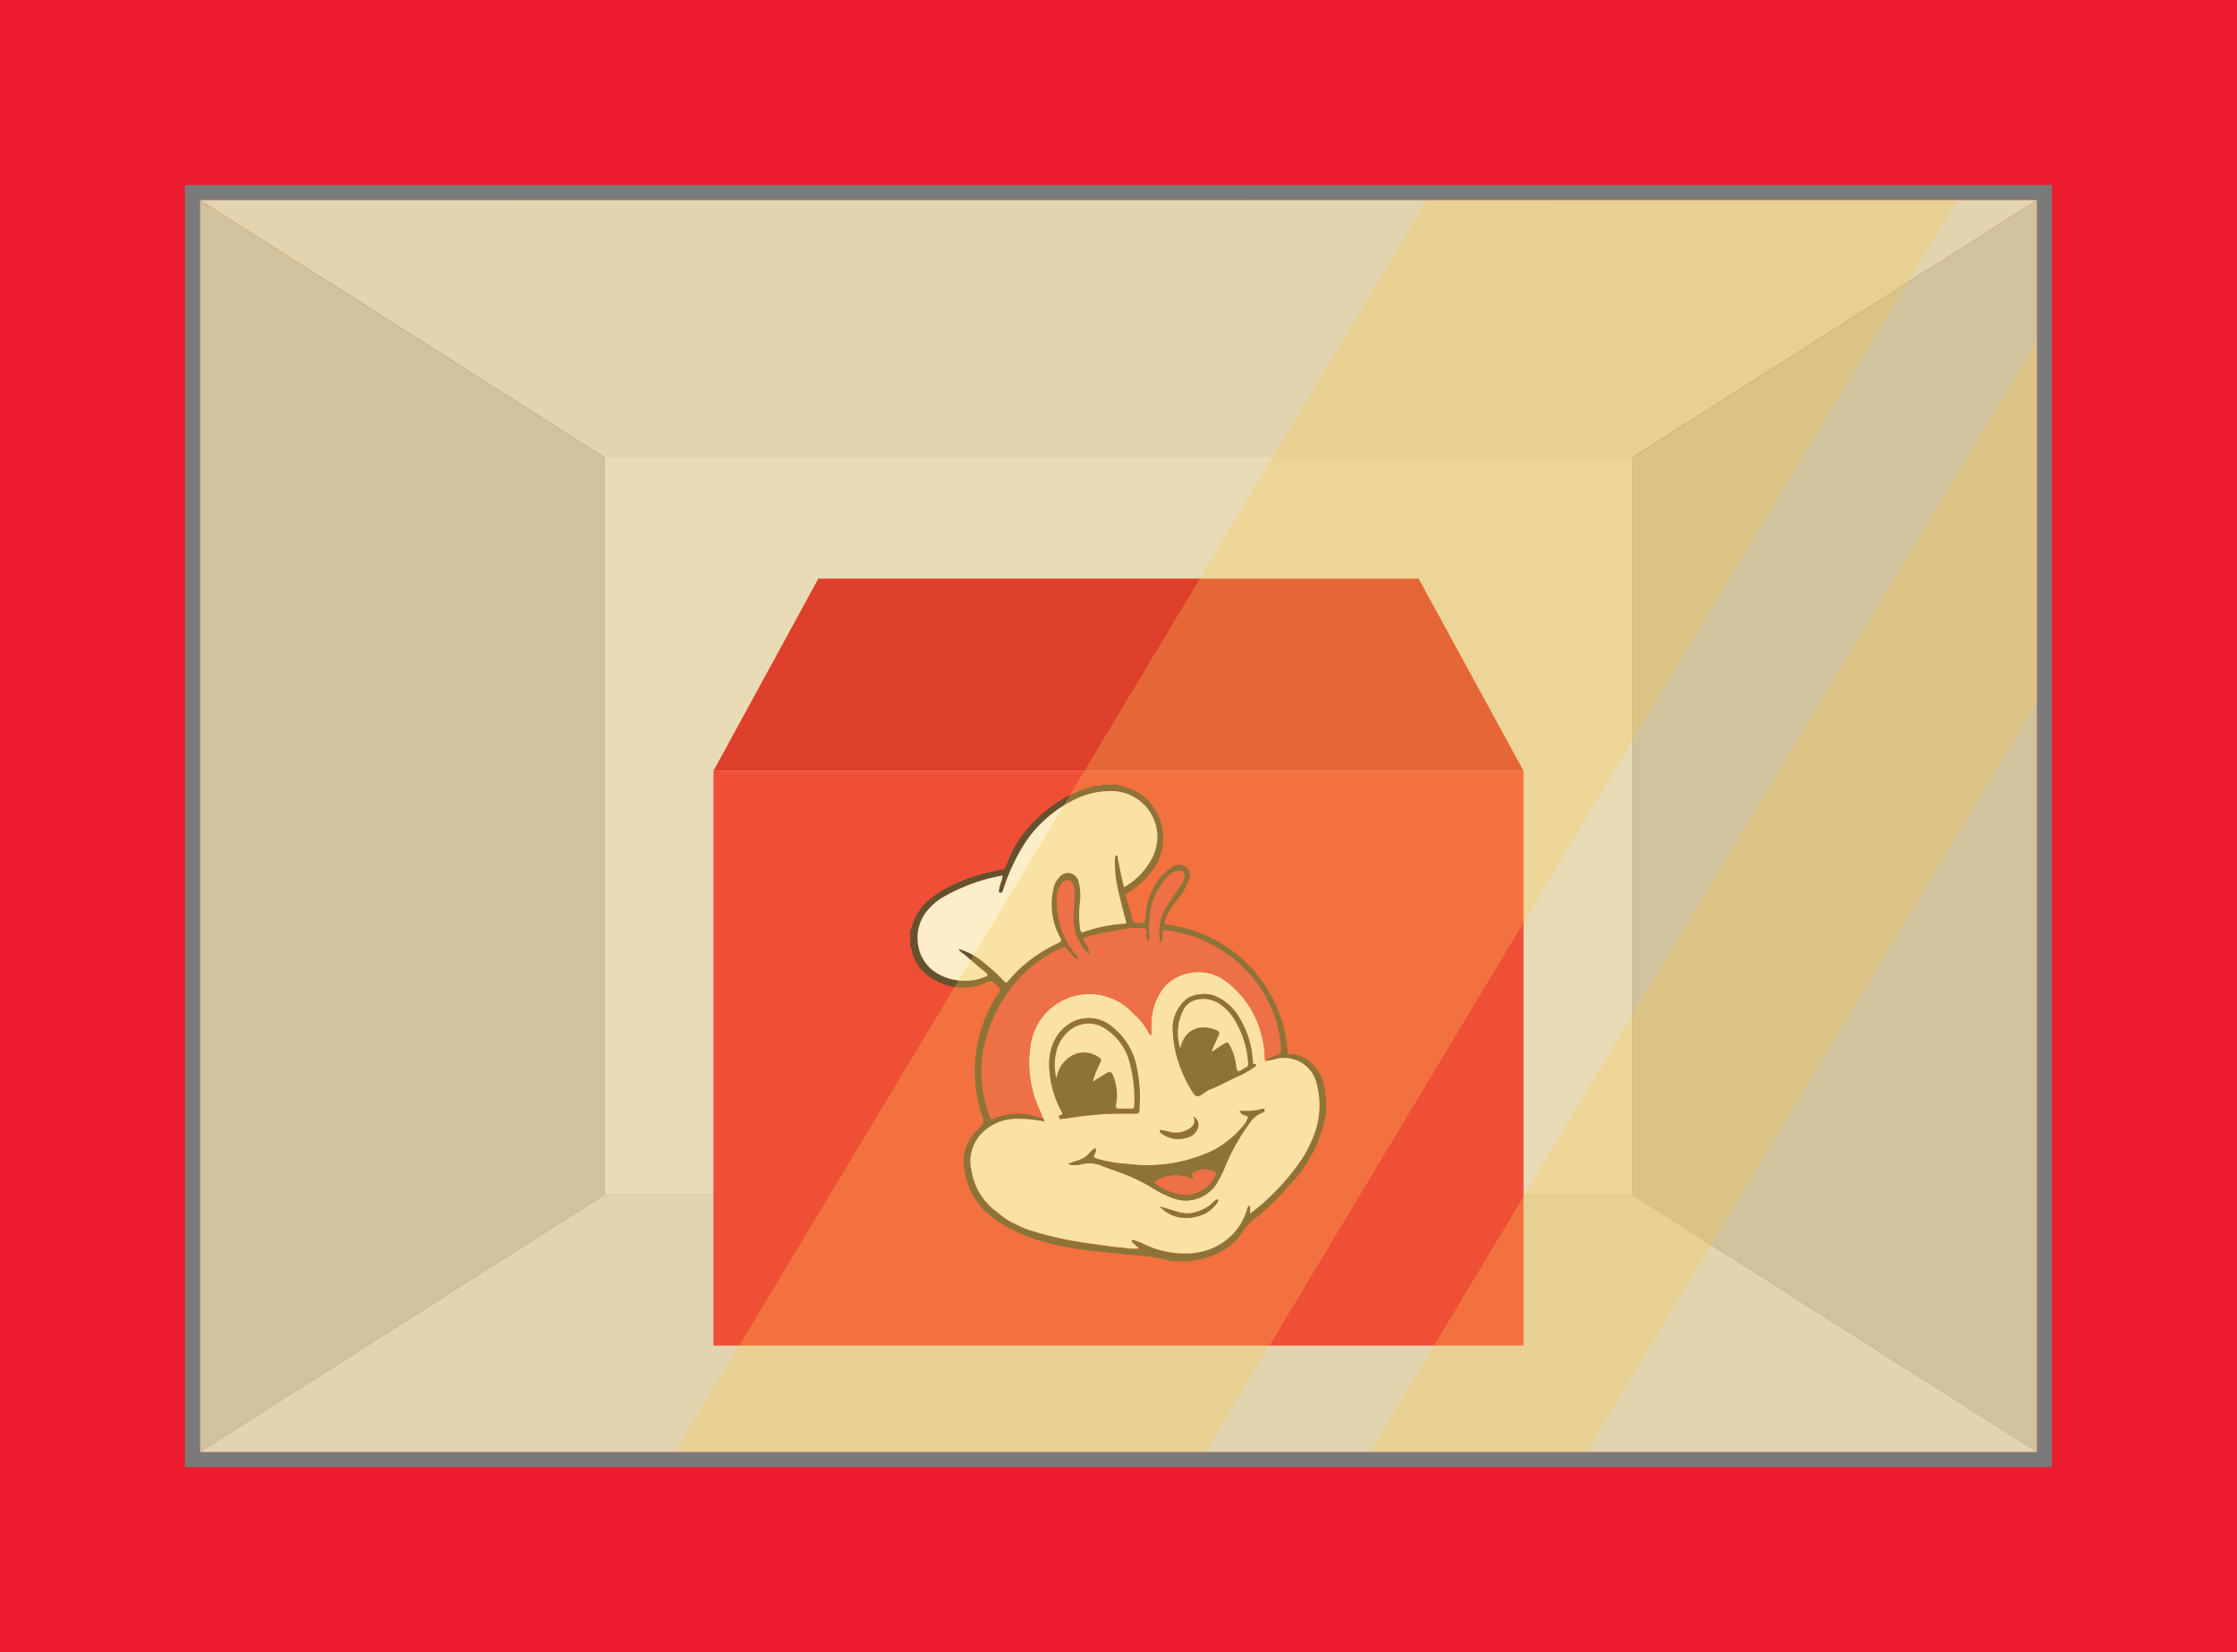 <svg id="Component_19_32" data-name="Component 19 – 32" xmlns="http://www.w3.org/2000/svg" width="67.861" height="50.112" viewBox="0 0 67.861 50.112">
  <rect x="0" y="0" width="67.861" height="50.112" fill="#333333" stroke="none"/>
  <g id="Group_27" data-name="Group 27" transform="translate(0 0)">
    <g id="Group_22" data-name="Group 22" transform="translate(0 0)">
      <path id="Path_84" data-name="Path 84" d="M762.464,1322.762V1272.65h67.861v50.112Zm59.691-8.169v-33.774H770.633v33.774Z" transform="translate(-762.464 -1272.65)" fill="#ed1b2e"/>
      <path id="Path_85" data-name="Path 85" d="M787.943,1298.13v45h62.746v-45Zm59.691,41.943H791v-38.889h56.637Z" transform="translate(-785.386 -1295.573)" fill="#ed1b2e"/>
      <path id="Path_86" data-name="Path 86" d="M818.372,1328.56v38.889h56.637V1328.56Zm56.179,38.43H818.83v-37.972h55.721Z" transform="translate(-812.76 -1322.948)" fill="#7a7a7a"/>
      <path id="Path_87" data-name="Path 87" d="M878.657,1641.515H822.937l12.263-7.8h31.195Z" transform="translate(-816.867 -1597.473)" fill="#d8d8d8"/>
      <path id="Path_88" data-name="Path 88" d="M835.2,1340.925V1363.3l-12.263,7.8v-37.972Z" transform="translate(-816.867 -1327.054)" fill="#bfbfbf"/>
      <path id="Path_89" data-name="Path 89" d="M878.657,1333.124l-12.263,7.8H835.2l-12.263-7.8Z" transform="translate(-816.867 -1327.054)" fill="#d8d8d8"/>
      <path id="Path_90" data-name="Path 90" d="M1268.155,1333.124V1371.1l-12.263-7.8v-22.371Z" transform="translate(-1206.365 -1327.054)" fill="#bfbfbf"/>
      <rect id="Rectangle_32" data-name="Rectangle 32" width="31.195" height="22.371" transform="translate(18.333 13.871)" fill="#e2e2e2"/>
    </g>
    <g id="Group_24" data-name="Group 24" transform="translate(21.644 17.549)">
      <rect id="Rectangle_33" data-name="Rectangle 33" width="24.573" height="17.434" transform="translate(0 5.832)" fill="#ed1b2e"/>
      <path id="Path_91" data-name="Path 91" d="M1002.666,1453.319H978.093l3.182-5.832h18.208Z" transform="translate(-978.093 -1447.487)" fill="#d3051e"/>
      <g id="Group_23" data-name="Group 23" transform="translate(5.977 6.241)">
        <path id="Path_92" data-name="Path 92" d="M1050.2,1518.85a1.3,1.3,0,0,0-.513-.824.989.989,0,0,0-.6-.181,4.186,4.186,0,0,0-3.732-3.932.668.668,0,0,1,.051-.227,2.629,2.629,0,0,1,.358-.561,1.813,1.813,0,0,0,.334-.59.317.317,0,0,0-.1-.368.381.381,0,0,0-.4,0,1.493,1.493,0,0,0-.552.587,1.973,1.973,0,0,0-.266.867c-.018.252-.018.248-.265.249a.112.112,0,0,1-.132-.1c-.06-.227-.131-.452-.2-.677a.1.1,0,0,1,.052-.136,2.628,2.628,0,0,0,.758-.695,1.626,1.626,0,0,0,.143-1.7,1.875,1.875,0,0,0-.228-.341,1.5,1.5,0,0,0-.6-.423,3.891,3.891,0,0,0-.419-.124h-.447c-.065.076-.156.023-.235.045a3.9,3.9,0,0,0-1.064.464,4.268,4.268,0,0,0-.992.874,3.561,3.561,0,0,0-.606,1.081.146.146,0,0,1-.128.118,5.814,5.814,0,0,0-1.07.283,4.085,4.085,0,0,0-.94.476,1.756,1.756,0,0,0-.749,1.05c0,.01-.016.017-.024.026v.473a.745.745,0,0,1,.063.22,1.323,1.323,0,0,0,.7.826,1.684,1.684,0,0,0,1.516.079c.168-.077.206-.067.342.06.1.1.152.173.036.291a.76.76,0,0,0-.113.176,4.283,4.283,0,0,0-.58,2.411,4.418,4.418,0,0,0,.218,1.1c.051.149.071.231-.078.358a1.337,1.337,0,0,0-.46,1.276,2.144,2.144,0,0,0,.628,1.25,3.062,3.062,0,0,0,.668.483,4.945,4.945,0,0,0,1.078.439,8.82,8.82,0,0,0,1.464.277c.55.066,1.1.118,1.654.168a4.282,4.282,0,0,1,.8.158h.579c.141-.033.283-.062.423-.1a1.893,1.893,0,0,0,1.1-.729,1.887,1.887,0,0,1,.372-.441,2.39,2.39,0,0,0,.234-.184,6.215,6.215,0,0,0,.74-.722c.1-.138.24-.248.344-.387a4.053,4.053,0,0,0,.867-1.827c0-.01.015-.018.023-.027v-.578C1050.2,1519.046,1050.225,1518.943,1050.2,1518.85Zm-10.262-3.71a2.225,2.225,0,0,0-.839-.484c.046.1.134.136.2.191q.312.273.633.537c.079.065.045.087-.024.119a1.416,1.416,0,0,1-.545.12,1.618,1.618,0,0,1-.932-.236,1.194,1.194,0,0,1-.549-.808,1.292,1.292,0,0,1,.256-1.062,1.793,1.793,0,0,1,.507-.435,5.625,5.625,0,0,1,1.79-.649c-.007.141-.08.264-.1.4-.005.042-.045.1.022.118s.083-.045.1-.1a6.3,6.3,0,0,1,.593-1.3,3.929,3.929,0,0,1,.371-.509,4.423,4.423,0,0,1,.442-.426,3.646,3.646,0,0,1,.839-.523,2.37,2.37,0,0,1,.959-.218,1.389,1.389,0,0,1,1.355,1.937,2.146,2.146,0,0,1-.894.973c-.082-.286-.124-.578-.191-.864-.008-.034.015-.1-.032-.1s-.053.065-.055.113a3.434,3.434,0,0,0,.065.793c.069.359.172.71.259,1.065.01.041.059.1-.036.1a4.612,4.612,0,0,0-1.224.248c-.089.027-.1,0-.116-.077a2.884,2.884,0,0,1-.011-.8,1.756,1.756,0,0,0-.037-.638.33.33,0,0,0-.573-.156.7.7,0,0,0-.194.377,2.076,2.076,0,0,0,.2,1.457c.046.093.053.127-.062.182a4.254,4.254,0,0,0-1.031.661,4.31,4.31,0,0,0-.485.491c-.038.048-.068.057-.112.007A4.858,4.858,0,0,0,1039.939,1515.14Zm9.944,5.173a3.688,3.688,0,0,1-.451.848,6.853,6.853,0,0,1-.945,1.077,5.036,5.036,0,0,1-.535.449v-.24c-.08.013-.086.079-.1.127a1.834,1.834,0,0,1-.68.958,1.931,1.931,0,0,1-.986.359,2.816,2.816,0,0,1-1.363-.234,2.846,2.846,0,0,0-.384-.161c-.026-.006-.061-.032-.08.01s.01.05.028.068c.06.056.123.11.192.171a1.6,1.6,0,0,1-.47-.023c-.349-.023-.7-.081-1.044-.13a10.581,10.581,0,0,1-1.839-.412c-.184-.061-.349-.157-.523-.232a2.7,2.7,0,0,1-.443-.318,1.9,1.9,0,0,1-.761-1.251,1.206,1.206,0,0,1,.267-1.076,1.459,1.459,0,0,1,1.076-.487,4.1,4.1,0,0,1,.868.082.122.122,0,0,0-.015-.062l-.009-.016-.01-.015-.013-.02,0-.006-.007-.012,0-.008-.006.007-.006.007-.012.009h0l-.012.005c-.032.008-.066-.02-.093-.028a1.848,1.848,0,0,0-1.358.046c-.076.033-.1,0-.123-.067a3.977,3.977,0,0,1-.2-1.965,4.527,4.527,0,0,1,1.147-2.267,4,4,0,0,1,1.25-.877.106.106,0,0,1,.149.029c.048.062.1.123.147.185a.439.439,0,0,0,.2.156.323.323,0,0,0-.1-.194,2.51,2.51,0,0,1-.549-1.686.6.6,0,0,1,.206-.5.169.169,0,0,1,.271.068.735.735,0,0,1,.053.334c-.008.267-.03.534-.027.8a1.415,1.415,0,0,0,.415.952c.02.021.041.048.086.033a.9.9,0,0,0-.147-.327c-.066-.142-.068-.14.077-.187a6.1,6.1,0,0,1,1.077-.218,2.243,2.243,0,0,1,.562-.046c.1.012.141.033.135.136a.3.3,0,0,0,.069.27c.045-.052.026-.112.028-.166a3.844,3.844,0,0,1,.057-.9,1.977,1.977,0,0,1,.545-.951.418.418,0,0,1,.28-.128c.129,0,.184.052.177.183a.487.487,0,0,1-.1.242c-.15.226-.307.447-.454.675a1.474,1.474,0,0,0-.2.958.162.162,0,0,0,.054.137.561.561,0,0,0,.036-.28c0-.089.02-.123.122-.107a4.111,4.111,0,0,1,2.537,1.348,3.742,3.742,0,0,1,.917,2.04c0,.013,0,.026,0,.039.038.3.037.293-.232.4-.064.026-.151.03-.168.124a2.386,2.386,0,0,0,.281-.059,1.007,1.007,0,0,1,1.212.779A2.477,2.477,0,0,1,1049.883,1520.313Z" transform="translate(-1037.643 -1509.666)" fill="#251e20"/>
        <path id="Path_93" data-name="Path 93" d="M1066.354,1569.85a1.007,1.007,0,0,0-1.212-.779,2.386,2.386,0,0,1-.281.059c-.058.023-.08.01-.082-.059a3.225,3.225,0,0,0-.265-1.2,2.919,2.919,0,0,0-1.032-1.232,1.413,1.413,0,0,0-1.734.227,1.8,1.8,0,0,0-.411,1.169c0,.1,0,.207,0,.312-.067,0-.074-.049-.089-.078a1.971,1.971,0,0,0-.444-.557,1.806,1.806,0,0,0-3.144,1.013,3.409,3.409,0,0,0,.327,1.989c.018.039.033.08.049.121h0l0,.008.007.012,0,.006.013.02.01.015.009.016a.122.122,0,0,1,.015.062,4.1,4.1,0,0,0-.868-.082,1.459,1.459,0,0,0-1.076.487,1.206,1.206,0,0,0-.267,1.076,1.9,1.9,0,0,0,.761,1.251,2.7,2.7,0,0,0,.443.318c.175.075.34.171.523.232a10.581,10.581,0,0,0,1.839.412c.347.049.695.108,1.044.13a1.6,1.6,0,0,0,.47.023c-.069-.061-.132-.115-.192-.171-.018-.017-.041-.039-.028-.068s.054-.016.08-.01a2.846,2.846,0,0,1,.384.161,2.816,2.816,0,0,0,1.363.234,1.931,1.931,0,0,0,.986-.359,1.834,1.834,0,0,0,.68-.958c.013-.048.019-.113.1-.127v.24a5.036,5.036,0,0,0,.535-.449,6.853,6.853,0,0,0,.945-1.077,3.688,3.688,0,0,0,.451-.848A2.477,2.477,0,0,0,1066.354,1569.85Zm-3.942-2.6a.831.831,0,0,1,.4-.133.859.859,0,0,1,.48.058,1.565,1.565,0,0,1,.738.692,2.827,2.827,0,0,1,.344.935c.019.116.027.234.042.351,0,.03-.016.07.04.08.109.018.059.046.007.087a2.84,2.84,0,0,1-.568.313c-.264.12-.514.27-.789.369-.1.037-.172.125-.271.172a.147.147,0,0,1-.218-.055,3.485,3.485,0,0,1-.324-.6,3.58,3.58,0,0,1-.3-1.22A1.167,1.167,0,0,1,1062.413,1567.251Zm-.82,3.977a3.082,3.082,0,0,1,.352.075.749.749,0,0,0,.57-.129.258.258,0,0,0,.094-.351.282.282,0,0,1,.136.351.436.436,0,0,1-.317.286.845.845,0,0,1-.75-.1C1061.634,1571.332,1061.577,1571.3,1061.593,1571.228Zm-3-.329c-.045.006-.044-.036-.058-.059s.009-.048.033-.053c.094-.022.068-.07.037-.13a3.016,3.016,0,0,1-.369-1.478,1.577,1.577,0,0,1,.205-.746,1.251,1.251,0,0,1,.59-.518,1.091,1.091,0,0,1,1.137.205,2.176,2.176,0,0,1,.42.461,2.147,2.147,0,0,1,.3.729,4.962,4.962,0,0,1,.1.951c-.005.1-.018.236-.017.367,0,.09-.037.106-.119.107-.381,0-.762-.008-1.142.027-.331.03-.66.072-.989.122Zm4.747,2.529a1.1,1.1,0,0,1-.369.336,1.361,1.361,0,0,1-.691.129,1.061,1.061,0,0,1-.687-.344c.2.06.39.12.576.175a.918.918,0,0,0,.593-.028,1.164,1.164,0,0,0,.472-.292.266.266,0,0,1,.049-.043c.021-.015.052-.03.071-.013S1063.36,1573.4,1063.34,1573.428Zm1.267-2.679a.785.785,0,0,0-.252.227,6.169,6.169,0,0,0-.811,1.444,2.912,2.912,0,0,1-.183.361,1.107,1.107,0,0,1-1.357.524,3.645,3.645,0,0,1-.735-.375,5.613,5.613,0,0,0-.878-.407c-.185-.066-.368-.135-.551-.2a.942.942,0,0,0-.648-.045.658.658,0,0,1-.384-.016c.154-.067.315-.095.463-.173s.219-.232.365-.311a.184.184,0,0,1-.019.175c-.066.1-.01.127.074.154a4.152,4.152,0,0,0,.892.153,4.678,4.678,0,0,0,2.611-.4,3.058,3.058,0,0,0,.994-.836.757.757,0,0,0,.083-.2c-.093-.041-.209-.043-.259-.173a2.223,2.223,0,0,0,.519-.02c.008,0,.018,0,.026,0,.073-.014.187-.078.21-.015S1064.67,1570.716,1064.607,1570.75Z" transform="translate(-1054.029 -1560.746)" fill="#fdfdfd"/>
        <path id="Path_94" data-name="Path 94" d="M1040.979,1516.548c.046.1.134.136.2.191q.312.273.633.536c.079.065.045.087-.024.119a1.42,1.42,0,0,1-.545.12,1.62,1.62,0,0,1-.933-.236,1.194,1.194,0,0,1-.549-.808,1.292,1.292,0,0,1,.256-1.062,1.8,1.8,0,0,1,.507-.435,5.63,5.63,0,0,1,1.79-.649c-.007.14-.08.264-.1.4-.005.042-.045.1.022.118s.083-.045.1-.1a6.315,6.315,0,0,1,.593-1.3,3.969,3.969,0,0,1,.371-.509,4.438,4.438,0,0,1,.442-.426,3.643,3.643,0,0,1,.839-.523,2.371,2.371,0,0,1,.959-.218,1.389,1.389,0,0,1,1.355,1.938,2.147,2.147,0,0,1-.894.973c-.082-.286-.124-.578-.191-.864-.008-.034.015-.1-.032-.1s-.053.066-.055.113a3.422,3.422,0,0,0,.065.793c.069.359.172.71.259,1.065.01.041.059.1-.036.1a4.62,4.62,0,0,0-1.224.249c-.089.026-.1,0-.116-.077a2.878,2.878,0,0,1-.01-.8,1.755,1.755,0,0,0-.038-.638.329.329,0,0,0-.573-.156.7.7,0,0,0-.195.377,2.076,2.076,0,0,0,.2,1.457c.046.093.053.127-.062.182a4.326,4.326,0,0,0-1.515,1.151c-.038.048-.068.057-.112.007a4.855,4.855,0,0,0-.548-.513A2.233,2.233,0,0,0,1040.979,1516.548Z" transform="translate(-1039.522 -1511.558)" fill="#fdfdfd"/>
        <path id="Path_95" data-name="Path 95" d="M1067.757,1541.547c-.058.023-.08.01-.082-.059a3.23,3.23,0,0,0-.265-1.2,2.922,2.922,0,0,0-1.032-1.232,1.413,1.413,0,0,0-1.734.227,1.8,1.8,0,0,0-.411,1.169c0,.1,0,.207,0,.312-.067,0-.074-.049-.089-.078a1.975,1.975,0,0,0-.444-.557,1.806,1.806,0,0,0-3.144,1.013,3.41,3.41,0,0,0,.327,1.989c.018.039.033.08.049.121-.042.061-.092.012-.129,0a1.848,1.848,0,0,0-1.358.046c-.076.033-.1,0-.123-.067a3.978,3.978,0,0,1-.2-1.965,4.528,4.528,0,0,1,1.147-2.267,4,4,0,0,1,1.25-.877.107.107,0,0,1,.149.029l.147.185a.44.44,0,0,0,.2.157.321.321,0,0,0-.1-.194,2.511,2.511,0,0,1-.549-1.686.6.6,0,0,1,.206-.5.169.169,0,0,1,.271.068.734.734,0,0,1,.054.334c-.009.267-.03.533-.027.8a1.415,1.415,0,0,0,.415.952c.02.021.041.048.086.034a.9.9,0,0,0-.147-.327c-.066-.143-.068-.14.077-.187a6.079,6.079,0,0,1,1.077-.218,2.235,2.235,0,0,1,.561-.046c.1.011.141.032.135.136a.3.3,0,0,0,.069.27c.045-.052.026-.112.028-.166a3.835,3.835,0,0,1,.057-.9,1.977,1.977,0,0,1,.545-.951.417.417,0,0,1,.28-.128c.129,0,.184.052.177.183a.488.488,0,0,1-.1.242c-.15.226-.307.447-.454.675a1.475,1.475,0,0,0-.2.958.163.163,0,0,0,.054.137.562.562,0,0,0,.036-.28c0-.089.02-.123.121-.107a4.113,4.113,0,0,1,2.537,1.348,3.741,3.741,0,0,1,.917,2.04c0,.013,0,.026,0,.039.037.3.037.293-.232.4C1067.861,1541.449,1067.773,1541.453,1067.757,1541.547Z" transform="translate(-1056.925 -1533.164)" fill="#e2183f"/>
        <path id="Path_96" data-name="Path 96" d="M1082.193,1581.761a2.016,2.016,0,0,0-.718-1.189,1.092,1.092,0,0,0-1.137-.205,1.25,1.25,0,0,0-.59.518,1.577,1.577,0,0,0-.205.746,3.015,3.015,0,0,0,.369,1.478c.031.061.057.109-.037.13-.025.005-.054.019-.033.053s.013.065.058.059l.13-.017c.328-.05.657-.091.989-.122.38-.035.761-.023,1.142-.027.082,0,.119-.017.119-.107,0-.131.012-.262.017-.367A4.982,4.982,0,0,0,1082.193,1581.761Zm-.072,1.184c0,.066-.018.091-.088.089-.122,0-.245,0-.368,0-.085,0-.1-.03-.089-.108a1.577,1.577,0,0,0-.092-.9c-.045-.115-.113-.129-.221-.059-.124.08-.251.156-.394.246a3.306,3.306,0,0,1,.229-.569c.045-.086.026-.129-.052-.172a.769.769,0,0,0-.825-.038.948.948,0,0,0-.458.679,1.689,1.689,0,0,1,0-.818,1.158,1.158,0,0,1,.537-.733.9.9,0,0,1,.922.032,1.749,1.749,0,0,1,.782,1.131A4.064,4.064,0,0,1,1082.12,1582.945Z" transform="translate(-1075.335 -1573.198)" fill="#251e20"/>
        <path id="Path_97" data-name="Path 97" d="M1119.435,1575.172c-.057-.01-.036-.05-.04-.08-.015-.117-.023-.235-.042-.351a2.83,2.83,0,0,0-.344-.935,1.565,1.565,0,0,0-.739-.692.858.858,0,0,0-.48-.058.832.832,0,0,0-.4.133,1.167,1.167,0,0,0-.421,1.05,3.583,3.583,0,0,0,.3,1.22,3.494,3.494,0,0,0,.324.6.147.147,0,0,0,.218.055c.1-.047.169-.135.271-.172.274-.1.525-.248.789-.369a2.842,2.842,0,0,0,.568-.313C1119.494,1575.218,1119.543,1575.19,1119.435,1575.172Zm-.283.112c-.019,0-.033.028-.052.038-.17.1-.183.09-.209-.1a1.8,1.8,0,0,0-.176-.585c-.073-.143-.088-.15-.227-.063-.106.067-.208.138-.313.208l-.024-.017c.07-.157.136-.316.21-.471.031-.064.025-.1-.037-.136a.888.888,0,0,0-.453-.1.668.668,0,0,0-.564.329,1.14,1.14,0,0,0-.116.3,1.533,1.533,0,0,1,.133-1.222.605.605,0,0,1,.4-.252.888.888,0,0,1,.618.106,1.566,1.566,0,0,1,.539.587,2.863,2.863,0,0,1,.365,1.2C1119.254,1575.192,1119.254,1575.261,1119.151,1575.284Z" transform="translate(-1109.009 -1566.684)" fill="#251e20"/>
        <path id="Path_98" data-name="Path 98" d="M1091.222,1607.732c-.024-.062-.137,0-.21.015-.009,0-.018,0-.026,0a2.222,2.222,0,0,1-.519.02c.05.13.166.133.259.173a.761.761,0,0,1-.083.2,3.059,3.059,0,0,1-.994.836,4.678,4.678,0,0,1-2.611.4,4.151,4.151,0,0,1-.892-.153c-.084-.027-.139-.051-.074-.154a.184.184,0,0,0,.019-.175c-.147.079-.221.235-.366.311s-.309.105-.463.173a.658.658,0,0,0,.383.016.942.942,0,0,1,.648.045c.184.068.367.138.551.2a5.613,5.613,0,0,1,.878.407,3.647,3.647,0,0,0,.734.375,1.107,1.107,0,0,0,1.357-.524,2.911,2.911,0,0,0,.183-.361,6.174,6.174,0,0,1,.811-1.444.785.785,0,0,1,.252-.227C1091.124,1607.834,1091.25,1607.807,1091.222,1607.732Zm-1.5,2.012a.992.992,0,0,1-1.062.552,1.787,1.787,0,0,1-.708-.294c-.093-.061-.063-.091.013-.128a1.173,1.173,0,0,1,1.035-.049.627.627,0,0,0,.061.021s.007,0,.01-.007c-.072-.184-.069-.177.132-.259a.644.644,0,0,1,.46.015C1089.746,1609.622,1089.754,1609.67,1089.719,1609.744Z" transform="translate(-1080.483 -1597.864)" fill="#251e20"/>
        <path id="Path_99" data-name="Path 99" d="M1113,1635.347c.2.06.39.12.576.174a.914.914,0,0,0,.593-.028,1.164,1.164,0,0,0,.472-.291.268.268,0,0,1,.049-.043c.021-.015.052-.03.07-.013s.007.057-.013.081a1.1,1.1,0,0,1-.369.336,1.361,1.361,0,0,1-.691.129A1.062,1.062,0,0,1,1113,1635.347Z" transform="translate(-1105.438 -1622.543)" fill="#251e20"/>
        <path id="Path_100" data-name="Path 100" d="M1112.972,1610.468a3.076,3.076,0,0,1,.352.075.747.747,0,0,0,.57-.129.258.258,0,0,0,.094-.351.282.282,0,0,1,.136.351.436.436,0,0,1-.317.286.845.845,0,0,1-.75-.1C1113.013,1610.572,1112.957,1610.543,1112.972,1610.468Z" transform="translate(-1105.408 -1599.986)" fill="#251e20"/>
        <path id="Path_101" data-name="Path 101" d="M1081.313,1583.658a1.689,1.689,0,0,1,0-.818,1.159,1.159,0,0,1,.537-.733.9.9,0,0,1,.922.031,1.75,1.75,0,0,1,.782,1.131,4.063,4.063,0,0,1,.114,1.212c0,.066-.018.091-.089.089-.122,0-.245,0-.368,0-.085,0-.1-.03-.089-.108a1.577,1.577,0,0,0-.092-.9c-.045-.115-.113-.129-.221-.059-.124.08-.25.157-.394.246a3.312,3.312,0,0,1,.228-.569c.045-.086.026-.129-.051-.172a.769.769,0,0,0-.826-.038A.948.948,0,0,0,1081.313,1583.658Z" transform="translate(-1076.886 -1574.735)" fill="#fdfdfd"/>
        <path id="Path_102" data-name="Path 102" d="M1119.553,1576.146c.069-.157.136-.316.21-.471.031-.063.025-.1-.037-.136a.889.889,0,0,0-.453-.1.668.668,0,0,0-.563.329,1.139,1.139,0,0,0-.116.3,1.533,1.533,0,0,1,.133-1.223.605.605,0,0,1,.4-.252.887.887,0,0,1,.618.106,1.564,1.564,0,0,1,.539.587,2.859,2.859,0,0,1,.365,1.2c.008.086.008.154-.095.177-.019,0-.033.027-.052.038-.17.1-.183.09-.209-.1a1.805,1.805,0,0,0-.176-.584c-.073-.143-.088-.15-.227-.063-.106.066-.209.138-.313.208Z" transform="translate(-1110.412 -1568.065)" fill="#fdfdfd"/>
        <path id="Path_103" data-name="Path 103" d="M1112.622,1626.316c-.072-.184-.069-.177.132-.259a.645.645,0,0,1,.459.015c.086.027.094.076.059.149a.992.992,0,0,1-1.062.552,1.785,1.785,0,0,1-.708-.294c-.093-.061-.063-.091.013-.128a1.172,1.172,0,0,1,1.035-.05.526.526,0,0,0,.061.021S1112.619,1626.319,1112.622,1626.316Z" transform="translate(-1104.037 -1614.342)" fill="#e2183f"/>
      </g>
    </g>
    <path id="Path_104" data-name="Path 104" d="M1005.3,1333.125,982.495,1371.1h-16.1l22.807-37.972Z" transform="translate(-945.921 -1327.055)" fill="#f9c84e" opacity="0.5"/>
    <path id="Path_105" data-name="Path 105" d="M860.143,1333.125,837.336,1371.1h-14.4v-37.972Z" transform="translate(-816.867 -1327.055)" fill="#f9c84e" opacity="0.3"/>
    <path id="Path_106" data-name="Path 106" d="M1152.051,1333.125v4.286l-20.232,33.686h-4.985l22.807-37.972Z" transform="translate(-1090.26 -1327.055)" fill="#f9c84e" opacity="0.3"/>
    <path id="Path_107" data-name="Path 107" d="M1242.089,1507.752l13.649-22.725v22.725Z" transform="translate(-1193.947 -1463.709)" fill="#f9c84e" opacity="0.3"/>
    <path id="Path_108" data-name="Path 108" d="M1196.731,1375.824v10.961l-13.649,22.725H1176.5Z" transform="translate(-1134.94 -1365.468)" fill="#f9c84e" opacity="0.5"/>
  </g>
</svg>
